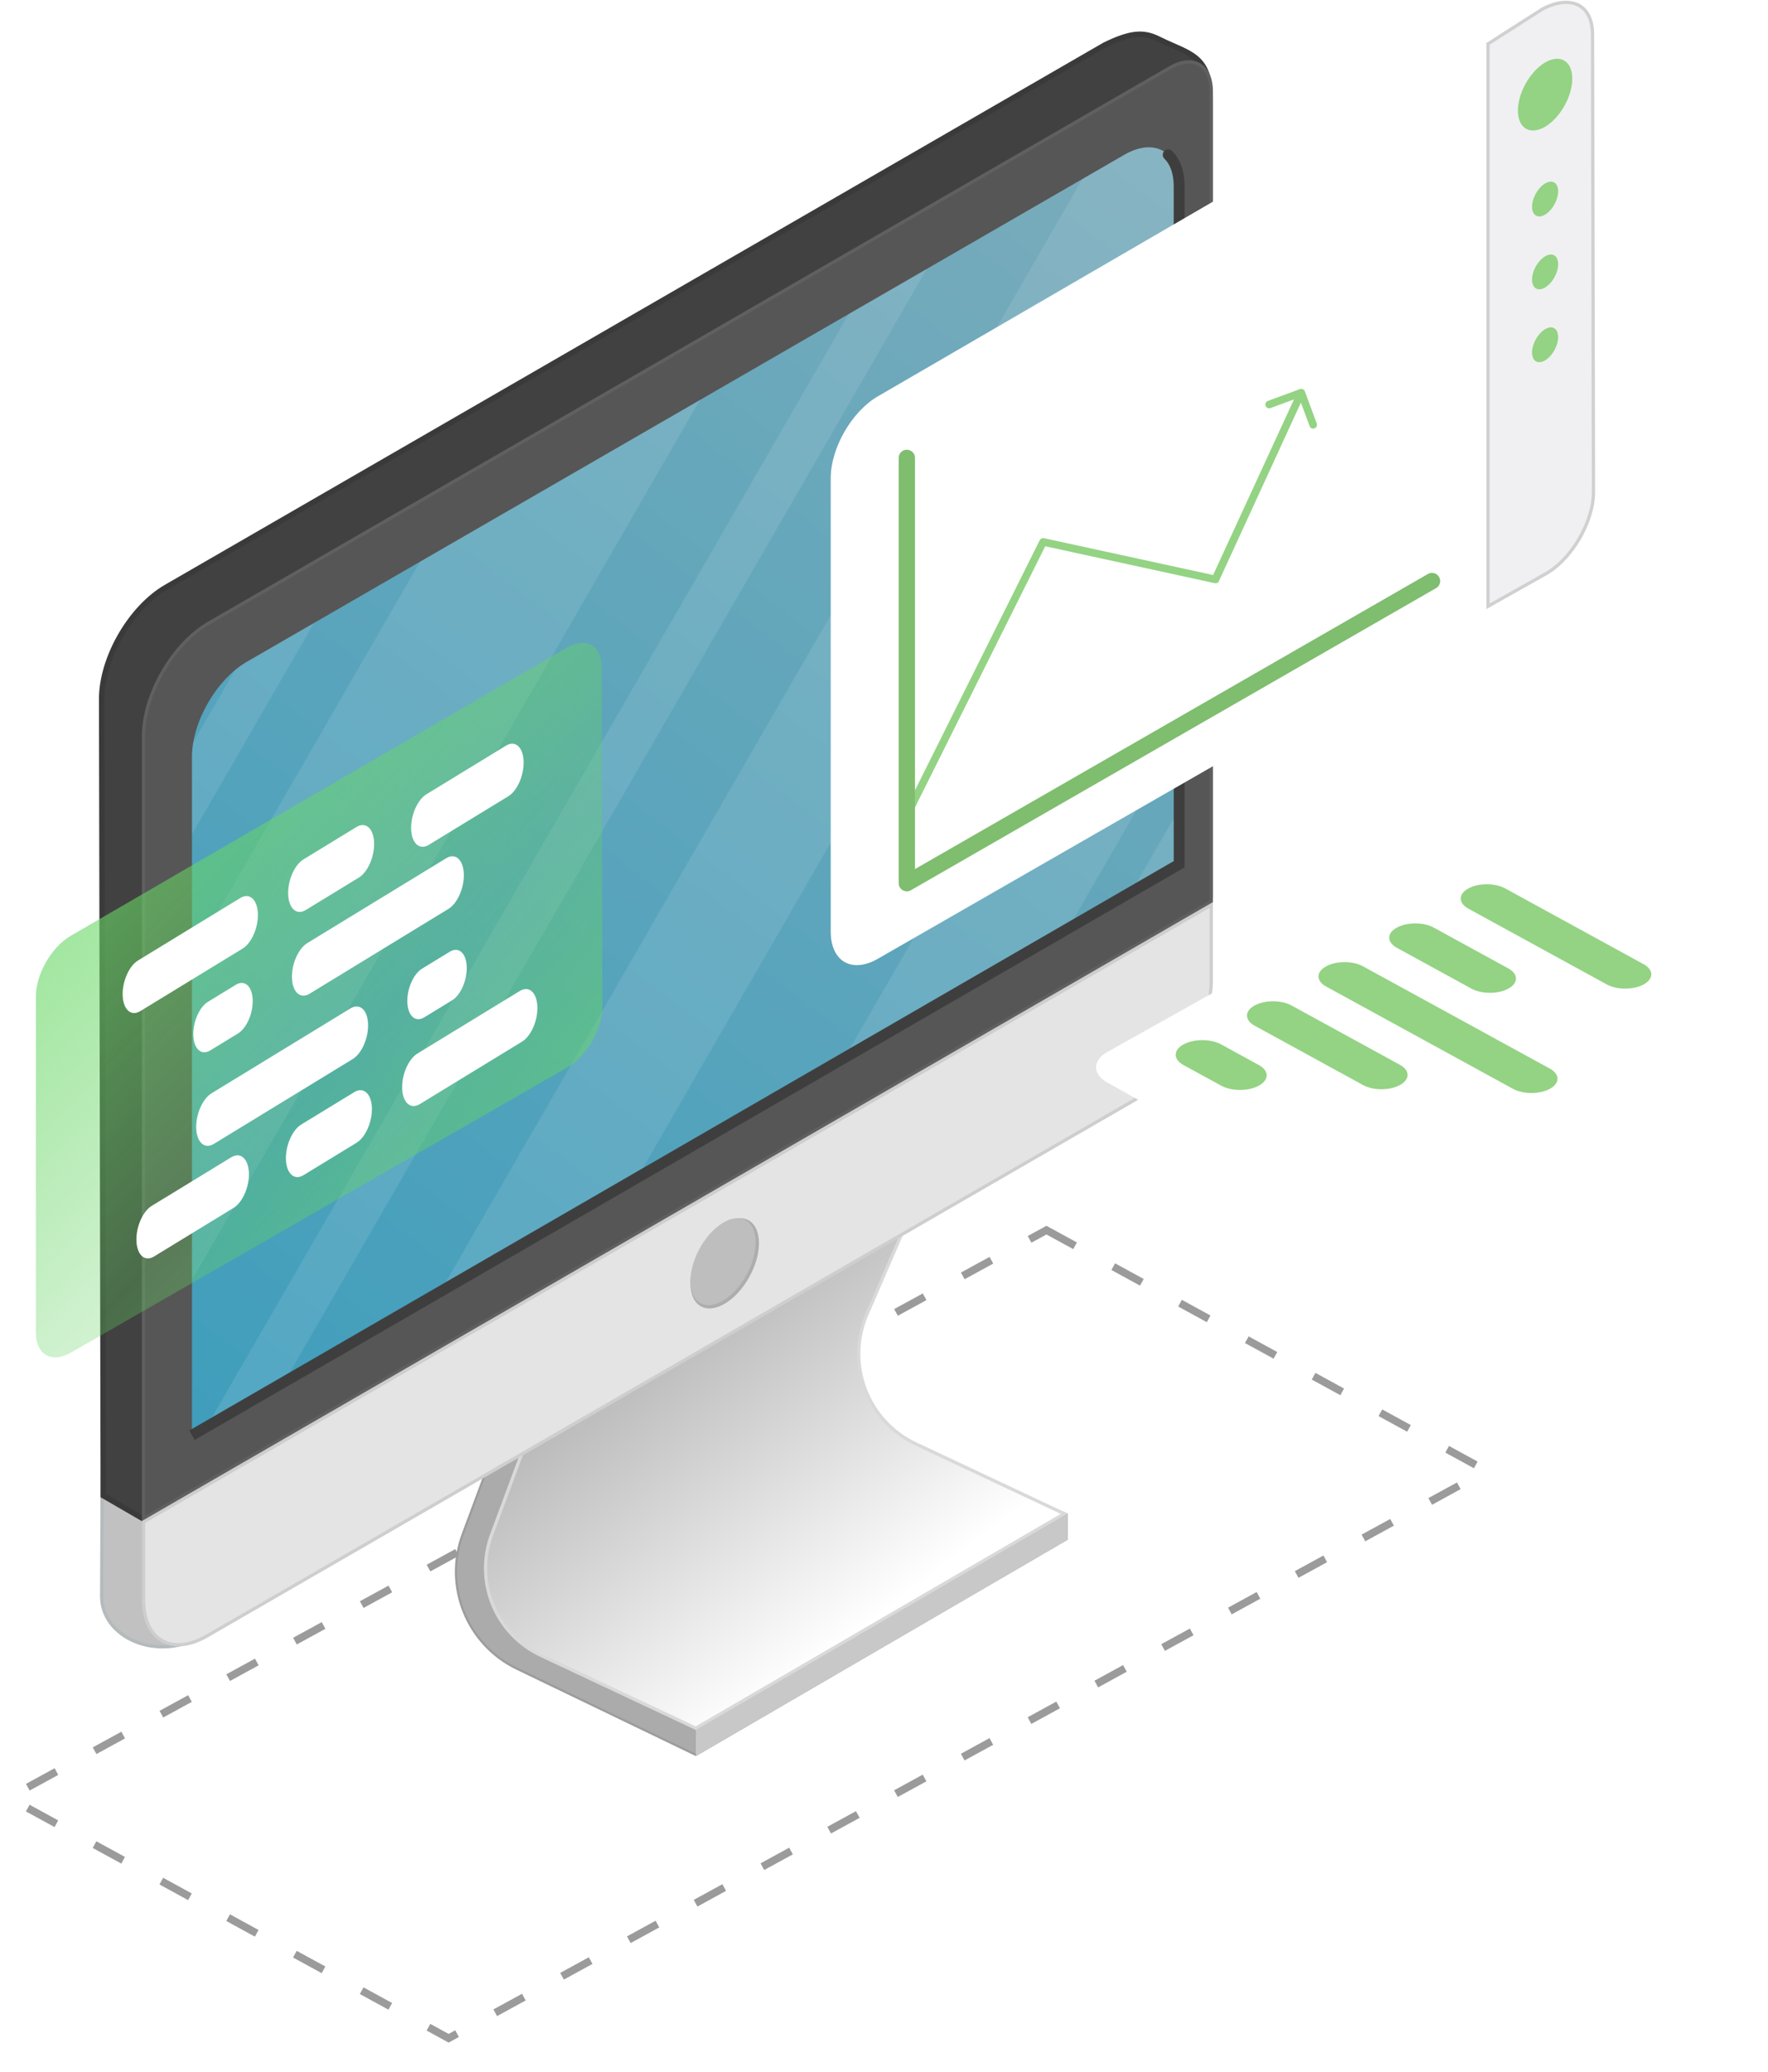 <svg width="1626" height="1905" viewBox="0 0 1626 1905" fill="none" xmlns="http://www.w3.org/2000/svg">
<g filter="url(#filter0_d)">
<path d="M499.984 1755L224 1604.06L875.016 1248L1151 1398.94L499.984 1755Z" fill="white" fill-opacity="0.01"/>
</g>
<path d="M962.401 1131L1367 1352.2L412.599 1874L8 1652.8L962.401 1131Z" stroke="#9B9B9B" stroke-width="7" stroke-miterlimit="10" stroke-dasharray="30 40"/>
<path d="M425.583 1410.53L529.816 1130.29L905.858 907.538L776.948 1205.36C756.941 1251.58 778.286 1305.27 824.572 1325.13L981 1392.27V1415.03L639.955 1613.48L475.418 1534.24C429.356 1512.05 407.76 1458.45 425.583 1410.53Z" fill="#ABABAB" stroke="#9C9C9C" stroke-width="2"/>
<path d="M982 1415.61L640 1614.61V1590.5L982 1391.61V1415.61Z" fill="#C8C8C8"/>
<path d="M452.143 1411.01L559.215 1123.13L926.806 909.199L797.282 1208.44C777.647 1253.8 797.589 1306.56 842.32 1327.59L978.775 1391.75L639.926 1588.92L497.45 1521.96C455.796 1502.38 436.099 1454.15 452.143 1411.01Z" fill="url(#paint0_linear)" stroke="#D9D9D9" stroke-width="3"/>
<path d="M1015.67 982.338L1015.65 982.352L1015.62 982.367L187.188 1503.52C187.182 1503.52 187.176 1503.52 187.171 1503.53C165.595 1516.28 142.11 1516.66 124.059 1509.17C105.987 1501.68 93.501 1486.39 93.5 1467.81C93.5 1467.81 93.5 1467.81 93.5 1467.8L93.996 1356.53L1075.5 789.207V878.616C1075.5 897.623 1068.82 918.786 1057.96 937.623C1047.09 956.46 1032.12 972.83 1015.67 982.338Z" fill="#C1C1C1" stroke="#B5BABC" stroke-width="3"/>
<path d="M93.5 642.716C93.5 642.716 93.5 642.715 93.5 642.714C93.501 623.927 100.112 602.936 110.919 584.212C121.727 565.488 136.595 549.265 152.86 539.871L1015.8 41.494C1027.61 35.709 1036.51 32.58 1044.17 31.736C1051.74 30.902 1058.26 32.284 1065.38 35.843C1070.1 38.203 1074.69 40.211 1078.93 42.071C1081.02 42.986 1083.03 43.865 1084.93 44.733C1090.79 47.408 1095.79 50.03 1099.9 53.461C1107.88 60.13 1113 70.282 1113 91.586V824.148L130.497 1395.7L94.997 1375.14L93.5 642.716Z" fill="#414141" stroke="#3A3A3A" stroke-width="5"/>
<path d="M1076.16 62.175L1075.41 60.876L1076.16 62.175C1086.91 55.966 1096.33 55.586 1102.97 59.42C1109.62 63.255 1114 71.608 1114 84.016V828.851L132 1396.12V676.716C132 657.793 138.715 636.611 149.605 617.742C160.496 598.874 175.478 582.467 191.86 573.005L1076.16 62.175Z" fill="#565656" stroke="#606060" stroke-width="3"/>
<path d="M176.56 695.896C176.56 663.706 199.16 624.556 227.03 608.456L1033.98 142.336C1061.85 126.236 1084.45 139.276 1084.45 171.466V794.576L176.56 1319.58V695.896Z" fill="url(#paint1_linear)"/>
<path d="M1084.45 219.723V171.466C1084.45 139.276 1061.85 126.236 1033.98 142.336L995.484 164.573L404.864 1187.56L586.218 1082.69L1084.45 219.723Z" fill="white" fill-opacity="0.1"/>
<path d="M982.455 853.557L776.716 972.528L1084.45 439.517V676.895L982.455 853.557Z" fill="white" fill-opacity="0.1"/>
<path d="M1084.45 743.713V794.576L1040.37 820.068L1084.45 743.713Z" fill="white" fill-opacity="0.1"/>
<path d="M261.609 1270.4L852.308 247.276L780.719 288.628L189.982 1311.81L261.609 1270.4Z" fill="white" fill-opacity="0.1"/>
<path d="M176.56 1176.81L643.636 367.812L386.223 516.501L176.56 879.648V1176.81Z" fill="white" fill-opacity="0.1"/>
<path d="M176.56 767.114L288.741 572.81L227.03 608.456C223.216 610.66 219.5 613.295 215.927 616.286L177.79 682.341C176.985 686.939 176.56 691.483 176.56 695.896V767.114Z" fill="white" fill-opacity="0.1"/>
<path d="M132 1470.44V1468.94H131.99V1399.31L1113.99 832.045V901.446C1113.99 920.451 1107.31 941.612 1096.44 960.446C1085.57 979.281 1070.59 995.65 1054.13 1005.16L190.36 1504.13C173.898 1513.63 159.345 1514.35 149.004 1508.38C138.663 1502.41 132 1489.45 132 1470.44Z" fill="#E4E4E4" stroke="#CECECE" stroke-width="3"/>
<path d="M1084.45 794.576L1086.95 798.905L1089.45 797.461V794.576H1084.45ZM1077.84 138.731C1075.84 136.818 1072.68 136.881 1070.77 138.872C1068.85 140.863 1068.92 144.028 1070.91 145.941L1077.84 138.731ZM1079.45 171.466V794.576H1089.45V171.466H1079.45ZM1081.95 790.248L174.057 1315.25L179.063 1323.9L1086.95 798.905L1081.95 790.248ZM1070.91 145.941C1075.95 150.791 1079.45 159.229 1079.45 171.466H1089.45C1089.45 157.478 1085.45 146.046 1077.84 138.731L1070.91 145.941Z" fill="#3F3E3E"/>
<path d="M689.289 1173.79C701.299 1151.91 700.832 1128.66 688.246 1121.87C675.66 1115.08 655.721 1127.32 643.711 1149.21C631.701 1171.09 632.168 1194.34 644.754 1201.13C657.34 1207.92 677.279 1195.68 689.289 1173.79Z" fill="#ADADAD"/>
<path d="M686.704 1171.85C698.142 1150.76 697.697 1128.35 685.711 1121.81C673.724 1115.26 654.734 1127.06 643.296 1148.15C631.858 1169.24 632.303 1191.65 644.289 1198.19C656.276 1204.74 675.266 1192.94 686.704 1171.85Z" fill="#BEBEBE"/>
<path d="M1353.08 779.821C1366.95 772.06 1389.42 772.06 1403.29 779.821L1615.6 898.691C1629.47 906.452 1629.47 919.036 1615.6 926.798L1280.92 1114.18C1267.05 1121.94 1244.58 1121.94 1230.71 1114.18L1018.4 995.309C1004.53 987.548 1004.53 974.964 1018.4 967.202L1353.08 779.821Z" fill="white"/>
<path d="M1511.64 886.515C1521.02 891.645 1521.02 899.963 1511.64 905.093C1502.27 910.223 1487.08 910.223 1477.7 905.093L1350.42 835.426C1341.05 830.295 1341.05 821.978 1350.42 816.848C1359.8 811.717 1374.99 811.717 1384.36 816.848L1511.64 886.515Z" fill="#93D383"/>
<path d="M1387.19 890.386C1396.57 895.516 1396.57 903.833 1387.19 908.964C1377.82 914.094 1362.62 914.094 1353.25 908.964L1284.66 871.421C1275.29 866.29 1275.29 857.973 1284.66 852.843C1294.04 847.712 1309.23 847.712 1318.6 852.843L1387.19 890.386Z" fill="#93D383"/>
<path d="M1425.38 982.502C1434.75 987.632 1434.75 995.949 1425.38 1001.08C1416 1006.21 1400.81 1006.21 1391.44 1001.08L1219.61 907.028C1210.24 901.898 1210.24 893.581 1219.61 888.45C1228.98 883.32 1244.18 883.32 1253.55 888.45L1425.38 982.502Z" fill="#93D383"/>
<path d="M1287.49 979.018C1296.86 984.148 1296.86 992.466 1287.49 997.596C1278.12 1002.73 1262.92 1002.73 1253.55 997.596L1153.85 943.023C1144.48 937.893 1144.48 929.575 1153.85 924.445C1163.22 919.315 1178.42 919.315 1187.79 924.445L1287.49 979.018Z" fill="#93D383"/>
<path d="M1157.74 979.212C1167.3 984.449 1167.3 992.94 1157.74 998.177C1148.17 1003.41 1132.66 1003.41 1123.09 998.177L1088.44 979.212C1078.87 973.975 1078.87 965.484 1088.44 960.247C1098.01 955.01 1113.52 955.01 1123.09 960.247L1157.74 979.212Z" fill="#93D383"/>
<path d="M807.23 364.469L1422.69 6.989C1446.57 -6.921 1466 4.229 1466.05 31.839L1466.83 452.589C1466.9 480.199 1447.55 513.739 1423.6 527.489L807.36 881.489C783.41 895.259 764 883.989 764 856.409V439.589C764 411.989 783.36 378.339 807.23 364.469Z" fill="white"/>
<path d="M1419.14 528.936L1368.5 557.435V40.334L1418.62 8.285C1431.66 1.477 1443.17 0.559 1451.31 4.542C1459.37 8.49 1464.63 17.521 1464.63 31.825V31.828L1465.5 452.381L1465.5 452.382C1465.54 465.843 1460.53 481.609 1452.17 495.742C1443.82 509.873 1432.2 522.202 1419.19 528.91L1419.16 528.922L1419.14 528.936Z" fill="#F0F0F2" stroke="#D0D0D0" stroke-width="3"/>
<path d="M1195.57 357.717L1166.02 368.626C1164.21 369.295 1163.28 371.308 1163.95 373.121C1164.62 374.935 1166.63 375.862 1168.45 375.193L1190.07 367.21L1115.68 528.68L960.102 494.817C958.537 494.476 956.941 495.241 956.226 496.674L829.868 749.937C829.005 751.667 829.708 753.769 831.437 754.632C833.167 755.495 835.269 754.792 836.132 753.062L961.274 502.236L1117.2 536.176C1119.09 536.587 1120.95 535.389 1121.36 533.5C1121.41 533.297 1121.36 533.701 1121.36 533.5L1196.43 370.139L1204.41 391.763C1205.08 393.576 1207.09 394.503 1208.91 393.834C1210.72 393.165 1211.65 391.152 1210.98 389.338L1200.07 359.788C1199.4 357.974 1197.39 357.047 1195.57 357.717Z" fill="#93D383"/>
<path d="M1317 534.222L834 812V421" stroke="#7FBD6F" stroke-width="15" stroke-linecap="round" stroke-linejoin="round"/>
<path d="M1439.09 96.775C1448.62 79.373 1448.25 60.889 1438.26 55.49C1428.27 50.092 1412.45 59.822 1402.91 77.225C1393.38 94.627 1393.75 113.111 1403.74 118.51C1413.73 123.908 1429.55 114.178 1439.09 96.775Z" fill="#93D383"/>
<path d="M1429.68 187.74C1434.26 179.302 1434.08 170.34 1429.28 167.723C1424.49 165.105 1416.89 169.823 1412.32 178.26C1407.74 186.698 1407.92 195.66 1412.72 198.277C1417.51 200.895 1425.11 196.177 1429.68 187.74Z" fill="#93D383"/>
<path d="M1429.68 254.74C1434.26 246.302 1434.08 237.34 1429.28 234.723C1424.49 232.105 1416.89 236.823 1412.32 245.26C1407.74 253.698 1407.92 262.66 1412.72 265.277C1417.51 267.895 1425.11 263.177 1429.68 254.74Z" fill="#93D383"/>
<path d="M1429.68 321.74C1434.26 313.302 1434.08 304.34 1429.28 301.723C1424.49 299.105 1416.89 303.823 1412.32 312.26C1407.74 320.698 1407.92 329.66 1412.72 332.277C1417.51 334.895 1425.11 330.177 1429.68 321.74Z" fill="#93D383"/>
<path d="M65.046 860.414L521.279 595.439C538.981 585.129 553.385 593.394 553.422 613.859L554 925.731C554.052 946.197 539.708 971.058 521.954 981.25L65.142 1243.65C47.388 1253.85 33 1245.5 33 1225.05V916.095C33 895.638 47.351 870.695 65.046 860.414Z" fill="url(#paint2_linear)" fill-opacity="0.64"/>
<path d="M220.993 825.621C229.335 820.525 236.57 826.814 237.154 839.668C237.738 852.521 231.449 867.071 223.107 872.166L128.998 929.651C120.656 934.746 113.42 928.457 112.836 915.604C112.253 902.751 118.542 888.201 126.883 883.105L220.993 825.621Z" fill="white"/>
<path d="M327.883 760.33C336.225 755.234 343.46 761.523 344.044 774.376C344.628 787.23 338.339 801.78 329.997 806.875L281.2 836.682C272.858 841.777 265.622 835.488 265.038 822.635C264.455 809.782 270.744 795.232 279.085 790.136L327.883 760.33Z" fill="white"/>
<path d="M410.385 789.05C418.727 783.955 425.962 790.244 426.546 803.097C427.13 815.95 420.841 830.501 412.499 835.596L284.696 913.661C276.354 918.757 269.119 912.468 268.535 899.615C267.951 886.761 274.24 872.211 282.582 867.116L410.385 789.05Z" fill="white"/>
<path d="M465.387 685.538C473.729 680.442 480.965 686.731 481.549 699.585C482.132 712.438 475.843 726.988 467.502 732.083L394.305 776.794C385.964 781.889 378.728 775.6 378.144 762.747C377.56 749.894 383.849 735.343 392.191 730.248L465.387 685.538Z" fill="white"/>
<path d="M216.856 905.423C224.877 900.524 231.834 906.571 232.396 918.93C232.957 931.288 226.91 945.279 218.889 950.178L193.329 965.791C185.308 970.691 178.35 964.644 177.789 952.285C177.228 939.926 183.275 925.935 191.296 921.036L216.856 905.423Z" fill="white"/>
<path d="M386.042 1015.16C377.7 1020.26 370.464 1013.97 369.881 1001.12C369.297 988.262 375.586 973.712 383.927 968.616L478.037 911.132C486.379 906.036 493.614 912.325 494.198 925.179C494.782 938.032 488.493 952.582 480.151 957.677L386.042 1015.16Z" fill="white"/>
<path d="M279.152 1080.45C270.81 1085.55 263.574 1079.26 262.991 1066.41C262.407 1053.55 268.696 1039 277.038 1033.91L325.835 1004.1C334.177 999.005 341.412 1005.29 341.996 1018.15C342.58 1031 336.291 1045.55 327.949 1050.65L279.152 1080.45Z" fill="white"/>
<path d="M196.65 1051.73C188.308 1056.83 181.072 1050.54 180.488 1037.69C179.905 1024.83 186.194 1010.28 194.535 1005.19L322.339 927.121C330.68 922.026 337.916 928.315 338.5 941.168C339.083 954.021 332.794 968.572 324.453 973.667L196.65 1051.73Z" fill="white"/>
<path d="M141.647 1155.24C133.306 1160.34 126.07 1154.05 125.486 1141.2C124.902 1128.34 131.191 1113.79 139.533 1108.7L212.729 1063.99C221.071 1058.89 228.307 1065.18 228.891 1078.04C229.474 1090.89 223.185 1105.44 214.844 1110.53L141.647 1155.24Z" fill="white"/>
<path d="M390.178 935.36C382.158 940.259 375.2 934.212 374.639 921.853C374.077 909.494 380.125 895.504 388.146 890.604L413.706 874.991C421.727 870.092 428.684 876.139 429.246 888.498C429.807 900.857 423.76 914.847 415.739 919.747L390.178 935.36Z" fill="white"/>
<defs>
<filter id="filter0_d" x="78" y="1106" width="1219" height="799" filterUnits="userSpaceOnUse" color-interpolation-filters="sRGB">
<feFlood flood-opacity="0" result="BackgroundImageFix"/>
<feColorMatrix in="SourceAlpha" type="matrix" values="0 0 0 0 0 0 0 0 0 0 0 0 0 0 0 0 0 0 127 0"/>
<feOffset dy="4"/>
<feGaussianBlur stdDeviation="73"/>
<feColorMatrix type="matrix" values="0 0 0 0 0.567 0 0 0 0 0.555 0 0 0 0 0.555 0 0 0 0.21 0"/>
<feBlend mode="normal" in2="BackgroundImageFix" result="effect1_dropShadow"/>
<feBlend mode="normal" in="SourceGraphic" in2="effect1_dropShadow" result="shape"/>
</filter>
<linearGradient id="paint0_linear" x1="637" y1="1222.11" x2="826.5" y2="1472.61" gradientUnits="userSpaceOnUse">
<stop stop-color="#BCBCBC"/>
<stop offset="1" stop-color="white"/>
</linearGradient>
<linearGradient id="paint1_linear" x1="1084" y1="135.607" x2="177" y2="1319.61" gradientUnits="userSpaceOnUse">
<stop stop-color="#7BACBB"/>
<stop offset="1" stop-color="#3F9EBC"/>
</linearGradient>
<linearGradient id="paint2_linear" x1="137" y1="732.5" x2="554" y2="1125.5" gradientUnits="userSpaceOnUse">
<stop offset="0.021" stop-color="#69D866"/>
<stop offset="0.516" stop-color="#63D260" stop-opacity="0.47"/>
<stop offset="1" stop-color="#69D866"/>
</linearGradient>
</defs>
</svg>
